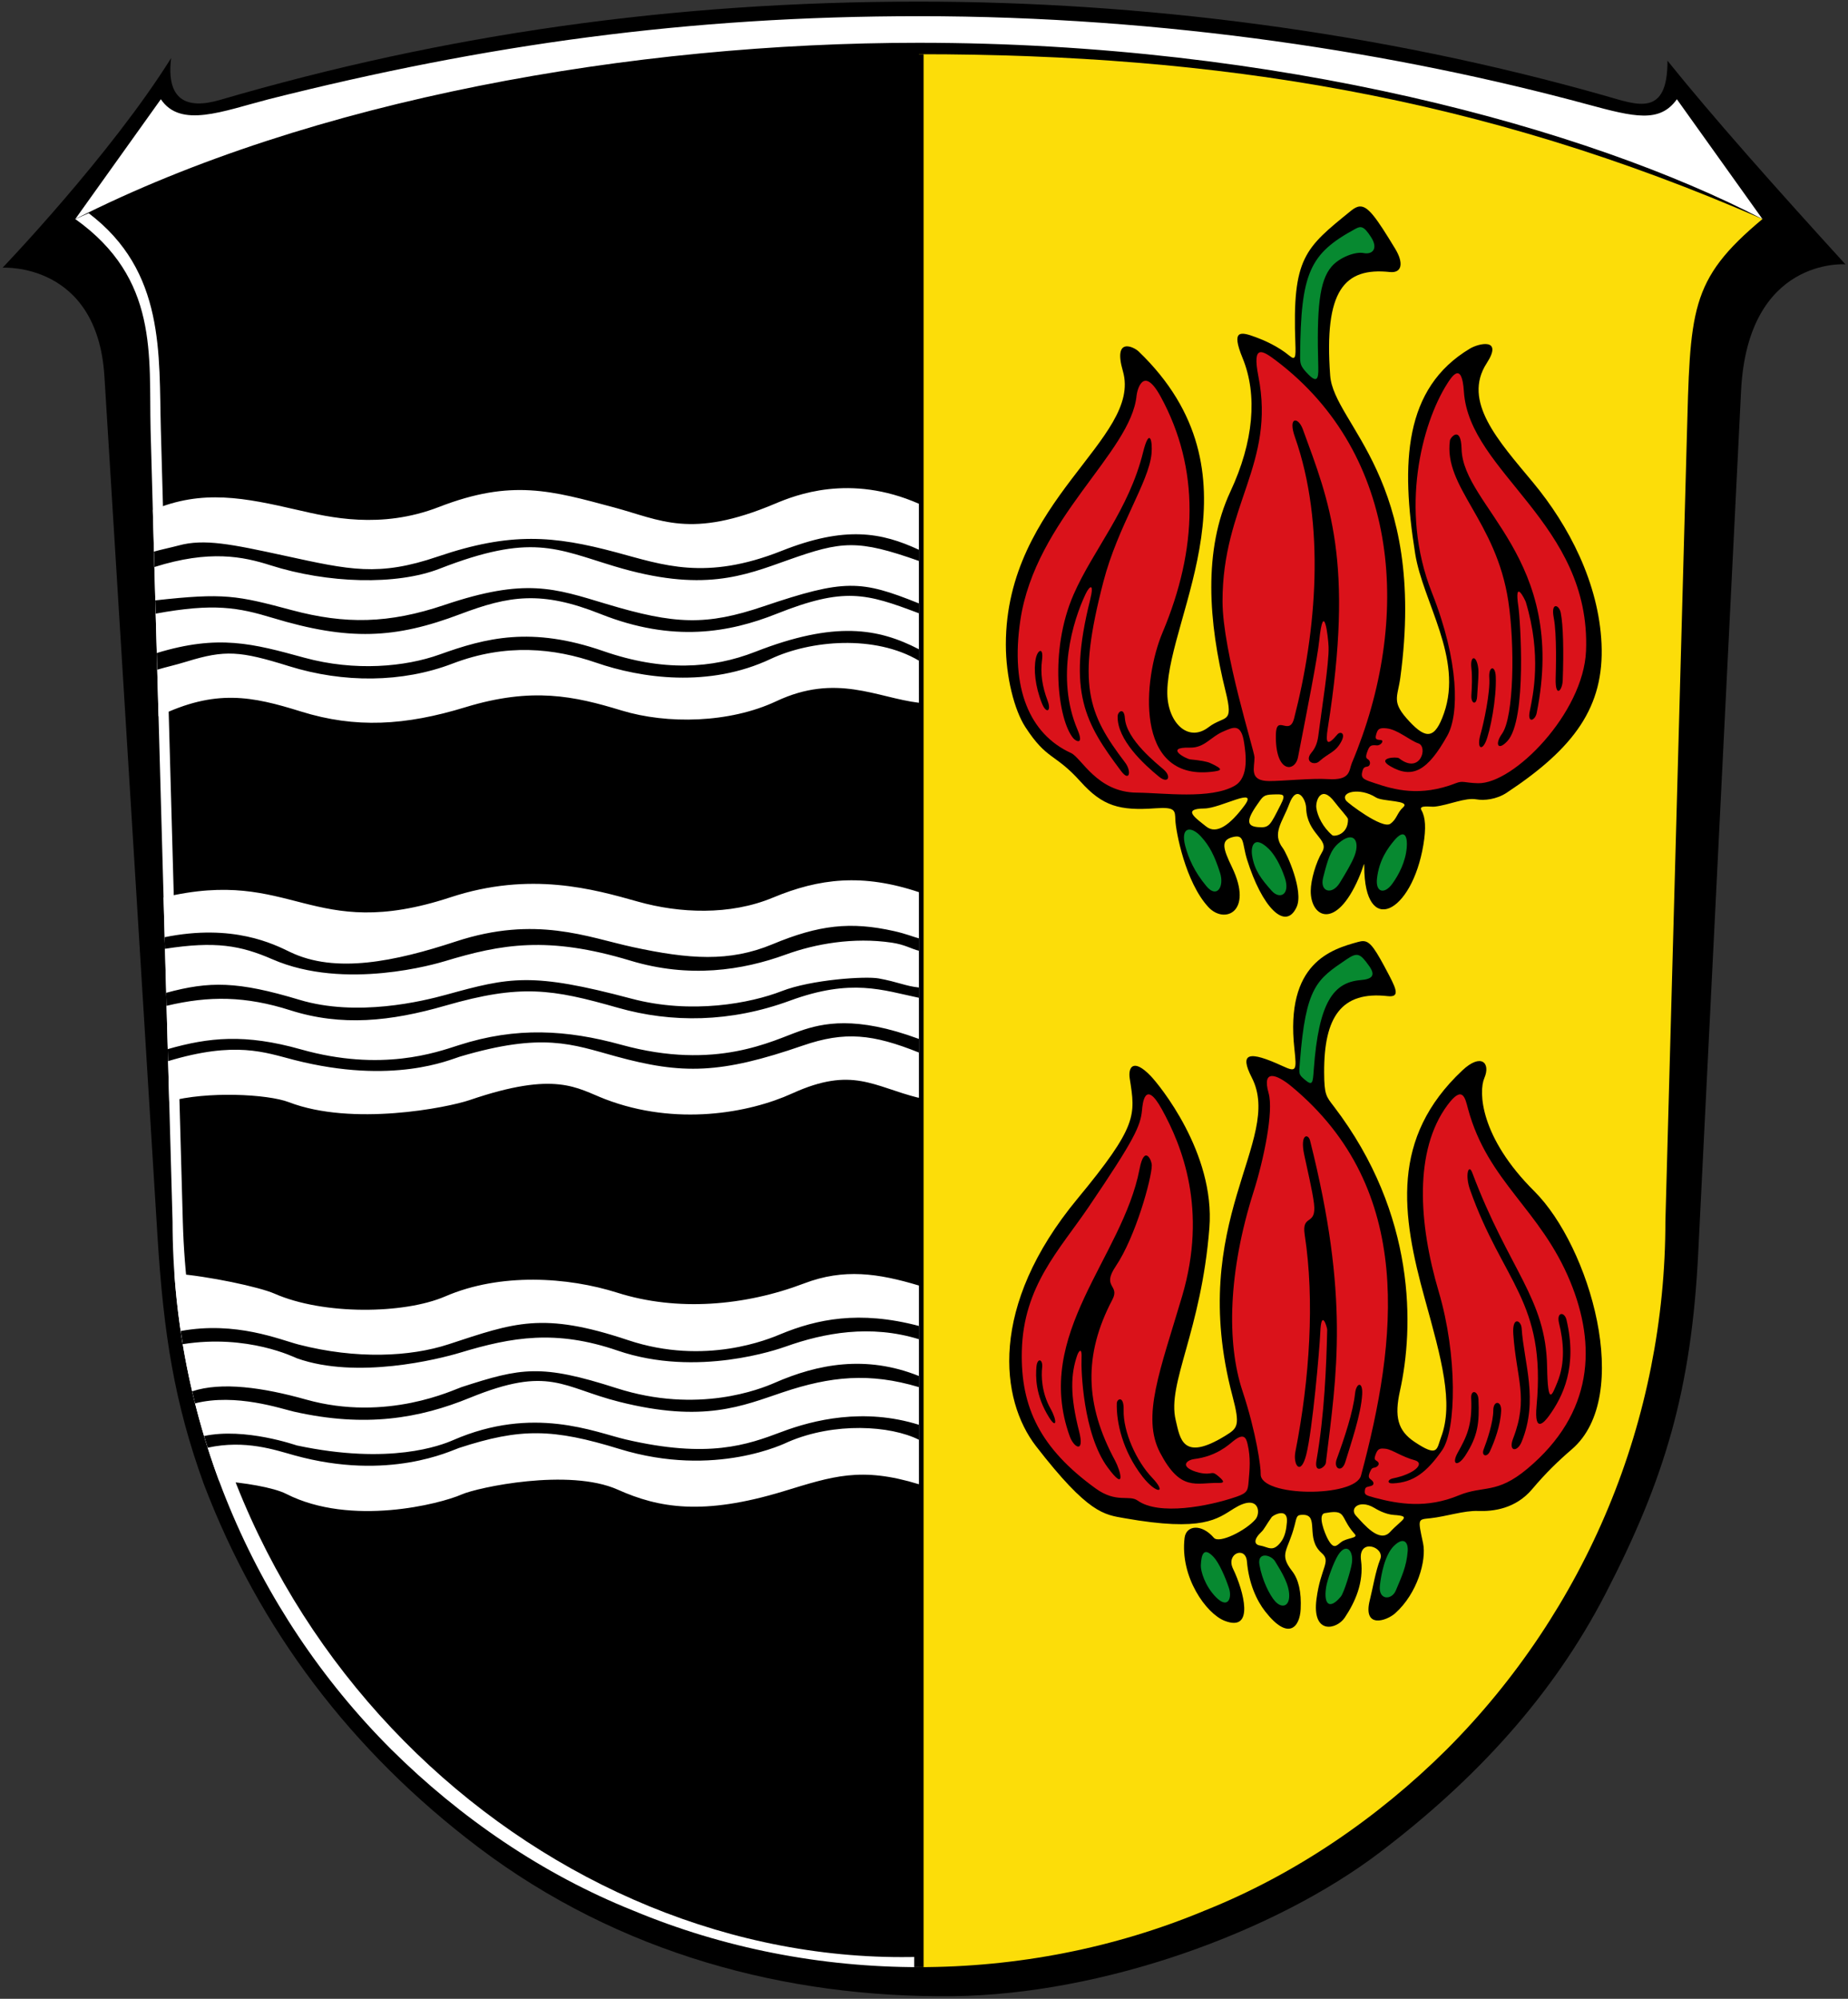 <?xml version="1.0" encoding="UTF-8" standalone="no"?>
<svg
   xmlns:dc="http://purl.org/dc/elements/1.1/"
   xmlns:cc="http://creativecommons.org/ns#"
   xmlns:rdf="http://www.w3.org/1999/02/22-rdf-syntax-ns#"
   xmlns:svg="http://www.w3.org/2000/svg"
   xmlns="http://www.w3.org/2000/svg"
   xmlns:sodipodi="http://sodipodi.sourceforge.net/DTD/sodipodi-0.dtd"
   xmlns:inkscape="http://www.inkscape.org/namespaces/inkscape"
   version="1.1"
   viewBox="0 0 1080 1168"
   id="svg30"
   sodipodi:docname="DEU Landkreis Lauterbach COA.svg"
   inkscape:export-filename="C:\Users\jandu\Pictures\Zu den Flaggen\Landkreise\Altkreise\.Zeit\20.11.08.png"
   inkscape:export-xdpi="96"
   inkscape:export-ydpi="96"
   inkscape:version="0.92.4 (5da689c313, 2019-01-14)">
  <rect x="0" y="0" width="1080" height="1168" fill="#333333" stroke="none"/>
  <defs
     id="defs34" />
  <sodipodi:namedview
     pagecolor="#ffffff"
     bordercolor="#666666"
     borderopacity="1"
     objecttolerance="10"
     gridtolerance="10"
     guidetolerance="10"
     inkscape:pageopacity="0"
     inkscape:pageshadow="2"
     inkscape:window-width="1920"
     inkscape:window-height="1001"
     id="namedview32"
     showgrid="false"
     inkscape:zoom="0.35355339"
     inkscape:cx="236.49835"
     inkscape:cy="346.69704"
     inkscape:window-x="-9"
     inkscape:window-y="-9"
     inkscape:window-maximized="1"
     inkscape:current-layer="svg30" />
  <g
     id="g3045">
    <g
       id="g2736">
      <path
         d="m974.5 35.47c26.21 32.62 62.79 73.78 104 119 0 0-57.1-4.47-61 74l-25 503c-3.97 81.4-19.86 133.3-54.19 199.8-30.81 59.7-76 108.7-131.8 151.1-61.52 46.8-162.4 83.23-250 84.11-96.99.97-194.6-24.74-277-87.03-74-56-128.1-127.2-160.5-212.5-17-47-23.42-87-27-145l-30.98-502c-4.13-66.98-59.52-63.51-59.52-63.51s62.99-65.68 98.5-122.5c-3 24.52 9 30.17 28.5 24.47 131.5-38.47 264.5-57.47 408.5-57.47 129 0 268 17.21 401 55 18.55 5.27 36.65 13 36.49-20.53z"
         id="path24" />
      <path
         d="m94 58c11.51 17.09 36 7 63 0 126.9-32 245-48.54 380-48.54 144 0 280 21.54 390.9 51.58 27.26 7.385 42.1 10.96 52.1-3.04l50 70c-102-53-283-103-493-103-167-.02-355 33-493 103z"
         id="path26"
         fill="#fff" />
      <g
         transform="translate(5752.801,-2750.369)"
         id="g1919">
        <path
           inkscape:connector-curvature="0"
           id="path1794-9"
           d="m -5215.801,2782.049 c -174.6,0 -332.8,25.37 -493,96.32 49,34.95 42.96,79.76 44,123 l 12.84,462.801 c 0,57.09 11.32,114.2 33.26,167 21.84,52.69 54.09,101.1 94.561,141.5 40.37,40.07 88.75,73.12 141.4,94.16 52.79,22.04 109.9,33.049 167,33.049 z"
           style="fill:#000000;fill-opacity:1" />
        <path
           inkscape:connector-curvature="0"
           id="path1833-7"
           d="m -5215.801,2782.049 0.061,1117.83 c 57.1,0 114.2,-11.019 167,-33.049 52.69,-21.03 101.1,-54.09 141.4,-94.16 40.47,-40.47 72.719,-88.85 94.559,-141.5 21.94,-52.79 33.262,-109.9 33.262,-167 l 12.469,-456 c 2.1,-76.85 1.25,-93.851 44.25,-129.801 -164.2,-71.71 -318.4,-96.32 -493,-96.32 z"
           style="fill:#fcdd09;fill-opacity:1" />
      </g>
      <path
         style="fill:#ffffff;fill-opacity:1"
         d="M 51.814,124.574 C 49.21,125.704 46.605,126.846 44,128 c 49,34.95 42.96,79.76 44,123 l 12.84,462.799 c 0,57.09 11.32,114.2 33.26,167 21.84,52.69 54.09,101.1 94.561,141.5 40.37,40.07 88.75,73.12 141.4,94.16 52.79,22.04 109.9,33.051 167,33.051 v -6 C 320.681,1149.358 113.774,963.721 106.84,713.799 L 94,251 C 92.781,207.051 96.768,158.606 51.814,124.574 Z"
         id="path1981-9"
         inkscape:connector-curvature="0"
         sodipodi:nodetypes="cccccccccscc" />
    </g>
    <path
       inkscape:connector-curvature="0"
       id="path1741-5-6"
       d="m 539.759,31.692 c -0.922,0 -1.835,-0.012 -2.758,-0.012 -0.915,0 -1.824,0.01 -2.738,0.012 V 1149.495 c 0.931,0.01 1.863,0.016 2.795,0.016 0.898,0 1.797,-0.01 2.695,-0.016 z"
       style="fill:#000000;fill-opacity:1" />
    <g
       transform="translate(1476.424,-5665.496)"
       id="g2719-1">
      <g
         id="g2488-5">
        <g
           id="g2450-9">
          <path
             style="fill:#ffffff;fill-opacity:1"
             d="m -939.409,5959.868 c -40.434,-17.751 -72.251,-5.015 -84.178,0.014 -49.198,20.742 -66.696,9.447 -94.043,2.117 -36.404,-9.757 -59.685,-16.733 -102.182,-0.275 -34.167,13.232 -64.123,6.052 -82.619,1.787 -31.192,-7.192 -55.581,-12.184 -84.688,0.014 l 3.344,120.549 c 33.406,-16.134 54.559,-11.738 83.248,-2.799 31.859,9.928 60.934,8.248 96.037,-2.49 39.079,-11.954 63.718,-6.531 91.307,1.887 26.617,8.122 63.064,7.462 90.469,-5.426 35.018,-16.467 58.681,-2.065 83.311,0.918 z"
             id="path1616-4-4"
             inkscape:connector-curvature="0" />
          <g
             id="g2137-6-9"
             transform="translate(-611.145,1346.332)"
             style="fill:#000000;fill-opacity:1">
            <path
               id="path2114-4-4"
               d="m -328.264,4640.426 c -21.84,-10.131 -42.982,-14.135 -80.18,0.625 -44.571,17.685 -69.446,8.197 -96.793,0.867 -36.404,-9.757 -61.685,-11.983 -104.182,2.475 -34.687,11.801 -51.373,7.802 -89.369,-0.463 -31.279,-6.803 -47.15,-10.098 -62.188,-5.986 -3.86,1.055 -10.716,2.494 -14.324,3.559 l 0.248,9 c 32.315,-10.173 51.833,-6.119 67.824,-1.02 33.378,10.645 73.646,11.828 98.857,2.008 53.485,-20.832 68.077,-11.727 102.016,-1.467 51.699,15.629 75.821,5.557 101.754,-3.65 31.275,-11.104 40.493,-12.087 76.336,0.58 z"
               style="fill:#000000;fill-opacity:1"
               inkscape:connector-curvature="0" />
            <path
               id="path2110-2-1"
               d="m -328.262,4671.764 c -33.956,-13.634 -43.362,-14.336 -90.793,1.725 -33.539,11.357 -51.779,10.65 -91.861,-1.4 -30.404,-9.141 -47.185,-15.421 -94.65,0.594 -32.616,11.005 -58.051,11.341 -89.111,3.035 -32.332,-8.645 -39.608,-10.172 -79.832,-5.723 l 0.215,7.75 c 34.12,-6.275 48.445,-3.544 68.207,2.445 44.801,13.578 71.742,12.226 109.693,-2.119 28.603,-10.811 47.413,-13.926 81.994,-0.148 42.534,16.946 75.575,10.826 102.93,-0.057 39.677,-15.785 52.355,-11.984 83.209,-0.324 z"
               style="fill:#000000;fill-opacity:1"
               inkscape:connector-curvature="0" />
            <path
               id="path2106-6-9"
               d="m -328.262,4698.555 c -23.624,-12.222 -48.959,-16.759 -95.68,1.518 -25.178,9.849 -53.971,11.637 -88.744,-0.438 -42.12,-14.626 -68.66,-7.705 -95.65,1.988 -20.11,7.222 -49.427,10 -79.197,1.85 -30.003,-8.214 -49.971,-13.71 -86.123,-2.711 l 0.271,9.742 c 5.988,-1.793 9.925,-2.51 17.254,-4.762 22.444,-6.894 31.059,-6.238 59.748,2.701 31.859,9.928 66.142,9.763 95.537,-1.49 31.423,-12.029 59.552,-8.961 83.959,-0.543 26.308,9.074 65.891,14.886 102.135,-2.244 23.196,-10.908 60.746,-14.185 86.49,1.055 z"
               style="fill:#000000;fill-opacity:1"
               inkscape:connector-curvature="0" />
          </g>
        </g>
        <g
           id="g2458-1">
          <path
             style="fill:#ffffff;fill-opacity:1"
             d="m -939.398,6186.843 c -32.992,-11.049 -58.236,-8.107 -85.359,3.199 -25.192,10.502 -54.669,9.123 -78.672,2.371 -26.059,-7.331 -62.982,-17.945 -109.76,-2.564 -81.916,26.934 -91.702,-18.027 -167.648,0.07 l 3.307,119.213 c 21.968,-6.048 57.426,-4.363 69.967,0.451 36.963,14.19 92.513,3.216 105.641,-1.264 50.615,-17.273 62.503,-6.919 79.168,-0.523 41.307,15.852 84.036,8.168 109.316,-3.35 35.29,-16.079 47.483,-3.95 74.047,2.613 z"
             id="path1612-0-9"
             inkscape:connector-curvature="0" />
          <g
             id="g2183-5-6"
             transform="translate(-611.145,1346.332)"
             style="fill:#000000;fill-opacity:1">
            <path
               id="path2152-9-5"
               d="m -769.049,4866.83 0.188,6.771 c 29.351,-4.582 44.164,-1.995 62.756,6.119 42.484,18.542 96.368,2.454 100.703,1.145 33.218,-10.038 60.244,-14.926 108.529,-0.344 34.347,10.373 65.225,5.784 90.904,-3.582 16.963,-6.187 39.356,-10.263 61.891,-6.922 7.686,1.14 11.359,3.64 15.826,4.732 v -7.25 c -3.493,-0.931 -7.483,-2.66 -14.502,-4.238 -25.46,-5.724 -43.986,-3.607 -71.109,7.699 -25.192,10.502 -48.762,8.742 -81.604,1.637 -26.459,-5.725 -56.617,-18.652 -103.395,-3.272 -35.498,11.672 -70.3,18.997 -96.889,6.156 -9.419,-4.549 -33.327,-16.761 -73.299,-8.652 z"
               style="fill:#000000;fill-opacity:1"
               inkscape:connector-curvature="0" />
            <path
               id="path2148-7-6"
               d="m -768.148,4899.32 0.211,7.594 c 24.856,-5.929 46.11,-5.726 72.311,2.609 29.976,9.537 58.534,6.55 90.664,-2.715 44.055,-12.703 62.26,-9.736 100.775,1.242 31.461,8.968 65.808,8.626 100.535,-4.131 36.086,-13.255 54.288,-6.08 75.402,-1.689 v -6.01 c -7.742,-0.789 -12.297,-3.277 -23.512,-5.303 -7.811,-1.411 -39.319,0.661 -56.67,7.416 -18.049,7.026 -52.587,13.778 -87.941,4.367 -58.237,-15.501 -70.904,-12.515 -108.117,-2.27 -13.871,3.819 -52.092,13.136 -85.803,2.977 -36.228,-10.918 -52.51,-10.953 -77.855,-4.088 z"
               style="fill:#000000;fill-opacity:1"
               inkscape:connector-curvature="0" />
            <path
               id="path2144-2-2"
               d="m -767.234,4932.229 0.193,7.014 c 39.471,-11.901 56.467,-5.099 73.627,-0.707 57.871,14.813 91.145,-0.207 96.865,-1.904 48.519,-14.399 65.577,-7.205 91.137,-0.184 39.016,10.717 61.3,10.277 109.281,-6.285 24.67,-8.516 40.993,-6.707 67.883,4.064 v -7.953 c -36.934,-13.658 -56.184,-9.276 -69.65,-4.598 -15.964,5.546 -48.725,23.318 -104.201,8.027 -31.852,-8.779 -61.407,-10.632 -95.078,0.229 -13.095,4.223 -45.151,15.754 -92.242,2.445 -32.742,-9.253 -53.864,-6.999 -77.814,-0.148 z"
               style="fill:#000000;fill-opacity:1"
               inkscape:connector-curvature="0" />
            <path
               id="path1612-1-2-4"
               d="m -328.961,4960.539 c 0.243,0.061 0.467,0.129 0.713,0.189 -0.015,-0.132 -0.259,-0.192 -0.713,-0.189 z"
               style="fill:#000000;fill-opacity:1"
               inkscape:connector-curvature="0" />
          </g>
        </g>
        <g
           id="g2466-1">
          <path
             style="fill:#ffffff;fill-opacity:1"
             d="m -939.386,6416.712 c -23.824,-7.174 -43.884,-10.09 -67.068,-1.256 -34.703,13.223 -74.326,16.498 -109.143,5.459 -29.044,-9.209 -68.315,-11.814 -100.637,2.144 -23.984,10.358 -71.022,10.994 -99.717,-1.594 -8.964,-3.932 -38.404,-10.233 -58.561,-11.793 2.901,41.353 11.7,82.31 26.135,121.217 14.174,0.875 31.725,3.755 39.27,7.59 37.818,19.225 90.048,5.828 102.481,0.314 9.23,-4.093 62.742,-15.566 91.279,-2.793 23.912,10.703 49.798,15.239 96.779,0.943 28.729,-8.742 45.112,-14.562 79.188,-4.117 z"
             id="path1608-86-2"
             inkscape:connector-curvature="0" />
          <g
             id="g2251-5-4"
             transform="translate(-611.145,1346.332)"
             style="fill:#000000;fill-opacity:1">
            <path
               id="path2198-9-8"
               d="m -759.678,5096.965 c 0.38,2.562 0.783,5.119 1.209,7.674 38.108,-6.033 65.468,7.811 66.834,8.295 34.933,12.365 82.492,0.541 95.328,-3.342 30.407,-9.198 55.999,-13.534 91.951,-1.207 46.433,15.921 94.059,-0.851 98.365,-2.385 22.195,-7.906 49.32,-13.033 77.75,-4.25 V 5094 c -34.901,-9.227 -59.754,-3.961 -80.961,4.832 -6.387,2.648 -43.754,18.602 -89.07,3.445 -50.084,-16.752 -66.383,-10.184 -104.896,2.439 -22.432,7.353 -53.916,8.804 -87.441,0.184 -11.037,-2.838 -36.74,-13.889 -69.068,-7.936 z"
               style="fill:#000000;fill-opacity:1"
               inkscape:connector-curvature="0" />
            <path
               id="path2194-8-4"
               d="m -752.977,5132.199 c 0.548,2.346 1.119,4.685 1.705,7.021 23.82,-6.038 50.323,3.157 57.779,4.844 41.964,9.491 73.535,3.868 102.709,-8.047 46.719,-19.081 53.983,-6.126 87.369,2.293 49.517,12.487 72.067,2.337 95.752,-5.592 27.711,-9.277 50.539,-11.637 79.424,-2.969 v -6.5 c -31.102,-12.477 -59.32,-6.955 -84.334,3.984 -8.057,3.523 -44.767,18.416 -92.436,3.09 -44.08,-14.172 -55.6,-11.935 -90.551,-0.588 -4.565,1.482 -43.572,20.557 -90.898,7.254 -25.175,-7.076 -49.403,-10.489 -66.52,-4.791 z"
               style="fill:#000000;fill-opacity:1"
               inkscape:connector-curvature="0" />
            <path
               id="path2190-3-8"
               d="m -746.008,5158.303 c 0.684,2.281 1.384,4.557 2.105,6.826 22.04,-4.784 39.403,1.351 50.691,4.475 55.228,15.279 91.544,-2.797 96.186,-4.314 36.175,-11.823 55.013,-11.323 93.77,0.586 56.174,17.261 97.401,-3.598 98.652,-4.137 26.982,-11.612 59.68,-9.62 76.367,-1.236 l -0.002,-8.752 c -32.329,-10.116 -61.79,-2.804 -80.188,4.125 -20.283,7.639 -42.754,15.73 -91.273,4.418 -17.981,-4.192 -53.869,-20.014 -100.795,0.435 -6.972,3.038 -36.801,14.687 -91.275,3.096 -0.654,-0.139 -30.208,-10.602 -54.238,-5.521 z"
               style="fill:#000000;fill-opacity:1"
               inkscape:connector-curvature="0" />
            <path
               id="path1608-8-7-1"
               d="m -328.635,5186.377 c 0.135,0.041 0.263,0.078 0.398,0.119 -0.037,-0.087 -0.191,-0.117 -0.398,-0.119 z"
               style="fill:#000000;fill-opacity:1"
               inkscape:connector-curvature="0" />
          </g>
        </g>
      </g>
      <g
         id="g1571-2"
         transform="translate(-2358,3076.498)">
        <g
           id="g1500-7">
          <path
             style="fill:#000000;fill-opacity:1;stroke:none;stroke-width:1px;stroke-linecap:butt;stroke-linejoin:miter;stroke-opacity:1"
             d="m 1676.299,2709.65 c -1.62,0.073 -3.243,0.937 -5.098,2.441 -27.097,21.982 -34.472,27.47 -32.59,77.633 0.298,7.945 0.07,10.084 -3.471,7.152 -6.764,-5.599 -14.812,-9.033 -19.545,-10.791 -9.009,-3.346 -14.725,-4.666 -7.824,12.162 8.864,21.616 6.441,48.92 -7.121,77.982 -15.961,34.201 -12.886,76.24 -2.812,116.803 4.886,19.675 -0.368,13.584 -10.029,20.959 -12.214,9.324 -24.427,-3.346 -24.049,-21.16 0.968,-45.54 57.418,-127.29 -16.797,-198.504 -2.631,-2.525 -15.051,-8.88 -9.15,11.56 11.398,39.483 -68.404,75.3 -68.404,159.793 0,18.675 4.908,38.174 11.373,48.137 12.748,19.646 17.153,15.084 32.214,31.852 13.005,14.478 22.939,17.166 43.823,15.659 11.762,-0.849 11.441,1.285 11.65,6.787 0.255,6.695 5.844,36.486 19.355,51.002 9.367,10.064 26.396,2.851 13.732,-23.385 -5.383,-11.153 -6.458,-15.613 0.025,-17.461 7.612,-2.17 5.762,3.316 8.787,13.01 8.588,27.519 22.388,42.185 28.98,27.721 4.218,-9.255 -5.663,-31.217 -8.102,-34.437 -6.537,-8.631 -0.146,-15.181 3.762,-25.705 4.401,-11.852 9.731,-3.018 9.895,2.248 0.48,15.479 13.92,18.2 9.309,25.855 -3.53,5.86 -6.567,16.095 -6.621,22.611 -0.127,15.431 14.559,23.368 27.938,-7.225 3.09,-7.066 3.328,-10.529 3.336,-6.953 0.09,41.263 27.86,27.574 34.568,-12.82 1.6,-9.635 1.227,-15.987 -1.132,-20.094 -1.909,-3.323 5.361,-1.838 7.736,-2.115 8.601,-1.002 17.788,-5.439 24.378,-4.261 4.457,0.797 11.695,0.103 17.737,-3.895 39.47,-26.113 57.068,-50.177 55.375,-87.121 -1.619,-35.326 -19.026,-68.882 -40.063,-94.202 -20.29,-24.422 -41.468,-47.395 -27.021,-69.666 9.739,-15.014 -4.695,-11.57 -9.734,-8.566 -38.799,23.125 -40.513,66.874 -32.096,119.799 4.526,28.457 28.103,61.168 16.842,93.35 -5.271,15.064 -10.382,15.242 -20.064,4.93 -10.953,-11.664 -7.056,-13.825 -5.447,-25.74 15.733,-116.526 -38.877,-148.046 -40.986,-176.514 -3.691,-49.818 8.213,-63.34 34.84,-60.531 7.228,0.762 8.173,-5.324 3.139,-13.611 -10.945,-18.02 -15.776,-24.91 -20.637,-24.689 z m 9.379,345.332 c 3.996,2.558 20.509,1.589 15.914,5.763 -3.642,3.309 -3.664,7.07 -7.558,9.678 -4.724,3.164 -24.796,-12.2 -25.727,-13.501 -3.774,-5.268 8.045,-7.911 17.371,-1.94 z m -99.177,17.009 c -6.214,-4.983 -14.414,-10.428 -1.06,-10.551 9.505,-0.087 32.057,-13.322 23.307,-1.572 -8.077,10.846 -16.093,17.057 -22.247,12.122 z m 82.864,-4.355 c 0.207,9.179 -8.077,10.366 -9.17,9.447 -5.412,-4.547 -8.721,-11.211 -9.34,-16.048 -0.522,-4.083 2.816,-13.835 10.691,-3.393 2.894,3.838 7.798,9.033 7.819,9.993 z m -43.968,-14.387 c 6.264,-0.178 7.924,-0.467 4.598,6.04 -6.195,12.118 -6.535,13.597 -13.191,13.059 -6.383,-0.516 -7.223,-3.614 -0.524,-13.156 3.302,-4.703 3.64,-5.787 9.117,-5.943 z"
             id="path910-35-8"
             inkscape:connector-curvature="0"
             sodipodi:nodetypes="ssssssssssssssssssssssssssssssssssssssssssssssssssssssssssssscsssc" />
          <g
             id="g1001-5-2"
             transform="translate(611.94,-480.271)"
             style="fill:#da121a;fill-opacity:1">
            <path
               sodipodi:nodetypes="ssssssss"
               inkscape:connector-curvature="0"
               id="path963-8-9-8"
               d="m 1015.649,3280.189 c -8.042,-6.1 -14.405,-10.345 -10.603,8.952 10.098,51.254 -21.081,75.342 -20.946,131.658 0.071,29.574 18.659,87.306 18.687,90.996 0.047,6.205 -3.477,13.848 8.638,13.887 7.854,0.025 24.762,-1.75 34.259,-1.135 13.5,0.875 12.173,-5.054 13.994,-9.379 35.342,-83.948 28.186,-180.204 -44.029,-234.978 z"
               style="fill:#da121a;fill-opacity:1;stroke:none;stroke-width:1px;stroke-linecap:butt;stroke-linejoin:miter;stroke-opacity:1" />
            <path
               sodipodi:nodetypes="ssssssssssssss"
               inkscape:connector-curvature="0"
               id="path963-5-0-1"
               d="m 933.867,3300.386 c -3.208,33.399 -59.138,72.117 -67.938,131.427 -5.902,39.774 5.409,66.417 29.632,77.492 6.174,2.823 15.108,22.97 38.427,23.151 15.665,0.121 43.075,4.043 57.184,-4.006 8.679,-4.952 6.438,-19.062 5.527,-25.217 -1.738,-11.733 -6.677,-8.776 -11.618,-6.759 -8.103,3.308 -11.281,9.884 -20.102,9.676 -15.251,-0.36 -2.188,6.633 0.297,6.874 5.462,0.53 9.642,1.22 11.638,2.145 7.816,3.623 7.223,4.403 0.583,5.129 -45.134,4.93 -39.854,-54.336 -28.499,-81.306 20.694,-49.153 21.855,-95.922 -1.003,-137.866 -10.585,-19.423 -13.92,-2.9 -14.128,-0.738 z"
               style="fill:#da121a;fill-opacity:1;stroke:none;stroke-width:1px;stroke-linecap:butt;stroke-linejoin:miter;stroke-opacity:1" />
            <path
               sodipodi:nodetypes="ssssssssssssssssssss"
               inkscape:connector-curvature="0"
               id="path963-86-1-5"
               d="m 1098.554,3503.667 c -5.086,-1.728 -12.034,-8.067 -18.564,-8.785 -4.505,-0.495 -5.261,0.572 -6.117,3.697 -0.706,2.578 0.044,2.95 2.626,3.114 2.36,0.15 0.166,3.33 -2.23,3.14 -3.498,-0.277 -4.246,-0.055 -5.696,4.063 -1.143,3.246 -0.237,3.583 0.644,4.168 1.559,1.033 1.343,3.8 -0.344,4.122 -1.628,0.311 -2.606,0.285 -3.254,3.706 -0.657,3.465 1.734,4.123 7.696,6.113 10.921,3.646 26.201,8.134 47.212,-0.098 4.111,-1.611 4.804,-0.182 12.801,0.04 20.838,0.579 61.753,-40.999 63.205,-77.348 2.982,-74.673 -68.326,-104.015 -71.38,-151.535 -1.163,-18.096 -7.193,-8.62 -9.868,-4.391 -14.48,22.897 -28.092,73.245 -8.852,121.831 16.06,40.557 15.96,71.286 9.055,83.625 -11.442,20.445 -20.257,25.533 -33.356,17.883 -8.455,-4.939 3.756,-5.713 5.106,-4.651 12.45,9.803 17.125,-6.72 11.315,-8.695 z"
               style="fill:#da121a;fill-opacity:1;stroke:none;stroke-width:1px;stroke-linecap:butt;stroke-linejoin:miter;stroke-opacity:1" />
          </g>
          <g
             id="g1122-8-5"
             transform="translate(1378.676,-925.673)"
             style="fill:#078930;fill-opacity:1">
            <path
               sodipodi:nodetypes="ssssssss"
               inkscape:connector-curvature="0"
               id="path963-23-6"
               d="m 294.868,3648.477 c -26.688,14.479 -31.773,25.699 -32.165,74.211 -0.036,4.52 0.298,5.913 3.705,9.631 6.031,6.582 7.133,4.198 6.922,-3.055 -1.009,-34.667 0.62,-50.556 7.797,-58.854 4.656,-5.383 13.848,-8.829 18.697,-7.863 5.086,1.013 8.684,-2.521 4.39,-9.224 -4.394,-6.86 -6.08,-6.619 -9.346,-4.847 z"
               style="fill:#078930;fill-opacity:1;stroke:none;stroke-width:1px;stroke-linecap:butt;stroke-linejoin:miter;stroke-opacity:1" />
            <g
               id="g1114-4-8"
               style="fill:#078930;fill-opacity:1">
              <path
                 style="fill:#078930;fill-opacity:1;stroke:none;stroke-width:1px;stroke-linecap:butt;stroke-linejoin:miter;stroke-opacity:1"
                 d="m 204.794,4003.531 c 4.88,5.323 7.867,10.99 11.126,21.167 2.581,8.06 -1.806,15.202 -7.953,7.852 -7.115,-8.507 -10.544,-16.506 -12.4,-23.591 -2.887,-11.024 3.211,-11.989 9.227,-5.428 z"
                 id="path963-2-6-2"
                 inkscape:connector-curvature="0"
                 sodipodi:nodetypes="sssss" />
              <path
                 style="fill:#078930;fill-opacity:1;stroke:none;stroke-width:1px;stroke-linecap:butt;stroke-linejoin:miter;stroke-opacity:1"
                 d="m 234.63,4014.531 c -0.819,-5.261 1.066,-12.272 9.77,-3.799 3.263,3.176 6.859,9.403 9.331,16.706 3.425,10.116 -2.947,13.102 -7.703,7.718 -5.894,-6.671 -10.029,-11.829 -11.398,-20.625 z"
                 id="path963-7-6-8"
                 inkscape:connector-curvature="0"
                 sodipodi:nodetypes="sssss" />
              <path
                 style="fill:#078930;fill-opacity:1;stroke:none;stroke-width:1px;stroke-linecap:butt;stroke-linejoin:miter;stroke-opacity:1"
                 d="m 285.106,4007.475 c -4.629,4.016 -6.261,9.438 -8.955,20.082 -2.105,8.315 5.264,10.316 9.718,3.033 3.135,-5.126 7.024,-11.461 8.735,-16.059 3.104,-8.343 -0.496,-14.864 -9.498,-7.056 z"
                 id="path963-6-9-5"
                 inkscape:connector-curvature="0"
                 sodipodi:nodetypes="sssss" />
              <path
                 style="fill:#078930;fill-opacity:1;stroke:none;stroke-width:1px;stroke-linecap:butt;stroke-linejoin:miter;stroke-opacity:1"
                 d="m 317.671,4005.847 c -3.533,4.237 -8.799,11.144 -10.041,22.253 -0.897,8.03 4.306,9.392 8.935,3.028 3.861,-5.309 7.723,-12.865 8.433,-20.939 0.662,-7.529 -1.627,-11.179 -7.327,-4.342 z"
                 id="path963-26-3-8"
                 inkscape:connector-curvature="0"
                 sodipodi:nodetypes="sssss" />
            </g>
          </g>
          <g
             id="g1331-6-4"
             transform="translate(394.839,-1973.921)"
             style="fill:#000000;fill-opacity:1">
            <path
               sodipodi:nodetypes="cssssssssssc"
               inkscape:connector-curvature="0"
               id="path1264-588-3"
               d="m 1159.695,4828.155 c 0.744,-7.7 -1.222,-15.872 -4.916,-0.981 -8.418,33.932 -29.174,57.005 -40.584,83.073 -14.499,33.127 -9.116,73.405 -0.233,84.052 1.49,1.786 6.444,4.327 2.474,-5.022 -12.871,-30.307 -2.738,-63.67 4.848,-79.459 2.074,-4.316 5.178,-6.927 2.515,3.745 -13.435,53.86 -2.87,72.042 18.17,99.988 4.947,6.571 6.133,0.013 2.296,-5.034 -21.777,-28.648 -28.382,-45.382 -12.661,-105.769 8.427,-32.367 26.489,-58.017 28.091,-74.593 z"
               style="fill:#000000;fill-opacity:1;stroke:none;stroke-width:1px;stroke-linecap:butt;stroke-linejoin:miter;stroke-opacity:1" />
            <path
               sodipodi:nodetypes="sssss"
               inkscape:connector-curvature="0"
               id="path1264-5-5-0"
               d="m 1095.706,4948.701 c 1.028,-7.869 -2.502,-6.239 -3.614,-1.039 -1.362,6.365 -0.407,16.386 3.588,26.32 2.514,6.252 5.649,4.639 3.321,-1.502 -3.236,-8.54 -4.285,-16.203 -3.295,-23.779 z"
               style="fill:#000000;fill-opacity:1;stroke:none;stroke-width:1px;stroke-linecap:butt;stroke-linejoin:miter;stroke-opacity:1" />
            <path
               sodipodi:nodetypes="sssss"
               inkscape:connector-curvature="0"
               id="path1264-7-6-1"
               d="m 1139.905,4981.482 c 0.066,-2.807 3.788,-5.41 4.231,1.064 0.864,12.648 18.775,26.645 22.634,30.022 4.744,4.151 2.664,8.581 -2.687,4.222 -8.742,-7.123 -24.502,-21.546 -24.178,-35.308 z"
               style="fill:#000000;fill-opacity:1;stroke:none;stroke-width:1px;stroke-linecap:butt;stroke-linejoin:miter;stroke-opacity:1" />
            <path
               sodipodi:nodetypes="ssssssssss"
               inkscape:connector-curvature="0"
               id="path1264-8-1-3"
               d="m 1334.102,4820.298 c 0.239,-1.732 6.462,-9.107 6.802,4.947 0.825,34.057 62.225,63.462 43.885,154.369 -0.866,4.295 -5.577,6.443 -4.021,-1.182 1.935,-9.478 7.067,-32.491 -2.313,-63.682 -0.371,-1.234 -6.985,-14.751 -4.327,2.837 0.981,6.494 5.194,65.91 -6.483,78.422 -5.616,6.018 -7.378,1.636 -3.111,-4.304 7.042,-9.804 7.525,-52.059 3.687,-77.466 -7.124,-47.158 -37.897,-66.616 -34.119,-93.941 z"
               style="fill:#000000;fill-opacity:1;stroke:none;stroke-width:1px;stroke-linecap:butt;stroke-linejoin:miter;stroke-opacity:1" />
            <path
               sodipodi:nodetypes="sssss"
               inkscape:connector-curvature="0"
               id="path1264-0-0-3"
               d="m 1398.861,4920.991 c -0.965,-4.826 -5.896,-6.413 -4.096,2.875 1.935,9.98 1.228,31.139 1.125,35.694 -0.257,11.387 3.899,6.979 4.123,0.96 0.64,-17.256 0.288,-32.333 -1.151,-39.53 z"
               style="fill:#000000;fill-opacity:1;stroke:none;stroke-width:1px;stroke-linecap:butt;stroke-linejoin:miter;stroke-opacity:1" />
            <path
               sodipodi:nodetypes="sssss"
               inkscape:connector-curvature="0"
               id="path1264-07-5-6"
               d="m 1354.998,4996.421 c 2.591,-5.851 6.454,-25.506 5.884,-38.217 -0.306,-6.829 -4.293,-6.023 -3.78,0.844 0.629,8.414 -3.3,26.667 -5.051,32.657 -2.422,8.286 0.503,10.235 2.946,4.716 z"
               style="fill:#000000;fill-opacity:1;stroke:none;stroke-width:1px;stroke-linecap:butt;stroke-linejoin:miter;stroke-opacity:1" />
            <path
               sodipodi:nodetypes="cssssc"
               inkscape:connector-curvature="0"
               id="path1264-6-6-1"
               d="m 1350.664,4953.466 c -1.036,-8.097 -4.871,-7.579 -4.03,-0.192 0.613,5.38 0.275,11.13 10e-5,15.927 -0.287,5.004 2.999,6.145 3.366,0.749 0.611,-8.964 0.979,-14.014 0.664,-16.484 z"
               style="fill:#000000;fill-opacity:1;stroke:none;stroke-width:1px;stroke-linecap:butt;stroke-linejoin:miter;stroke-opacity:1" />
            <path
               sodipodi:nodetypes="ssssssssssssss"
               inkscape:connector-curvature="0"
               id="path1264-4-6-8"
               d="m 1243.527,4818.374 c -4.274,-12.127 1.879,-12.058 4.605,-4.605 15.49,42.338 30.062,77.167 14.584,174.621 -1.467,9.239 -0.302,10.711 5.654,3.662 1.555,-1.841 5.016,-0.964 2.202,4.266 -3.394,6.306 -6.856,6.188 -12.977,11.589 -2.798,2.469 -8.883,0.091 -4.345,-5.286 1.5,-1.776 3.268,-4.624 3.899,-9.556 2.149,-16.803 6.36,-42.776 6.032,-52.094 -0.219,-6.238 -2.918,-28.218 -5.463,-3.733 -1.072,10.321 -6.795,39.236 -12.411,68.163 -1.729,8.906 -13.355,9.488 -12.934,-13.105 0.234,-12.521 7.879,1.185 10.644,-9.53 13.13,-50.889 18.468,-113.436 0.509,-164.391 z"
               style="fill:#000000;fill-opacity:1;stroke:none;stroke-width:1px;stroke-linecap:butt;stroke-linejoin:miter;stroke-opacity:1" />
          </g>
        </g>
        <g
           id="g1524-2">
          <path
             style="fill:#000000;fill-opacity:1;stroke:none;stroke-width:1px;stroke-linecap:butt;stroke-linejoin:miter;stroke-opacity:1"
             d="m 1678.394,3138.969 c -0.933,-0.042 -1.927,0.136 -3.064,0.447 -15.636,4.281 -42.828,12.208 -37.273,62.602 1.409,12.785 1.066,13.614 -6.93,9.936 -19.788,-9.104 -25.451,-7.842 -17.975,6.75 18.792,36.677 -38.389,83.784 -11.295,186.08 4.593,17.34 3.06,18.741 -4.113,23.158 -25.216,15.528 -26.506,1.626 -29.084,-9.141 -5.154,-21.523 14.944,-51.772 19.691,-112.26 3.446,-43.912 -29.479,-83.801 -34.311,-88.814 -10.233,-10.618 -13.262,-5.047 -12.225,1.568 3.357,21.403 4.753,27.516 -30.605,70.258 -52.038,62.905 -45.054,117.558 -24.148,144.562 30.703,39.661 39.901,39.963 51.725,42.057 45.916,8.13 54.18,0.367 63.963,-5.691 14.599,-9.04 15.846,2.506 12.529,6.369 -5.598,6.522 -21.201,14.359 -24.305,10.768 -7.284,-8.428 -16.224,-7.319 -17.115,0.086 -2.754,22.875 12.679,44.249 23.396,48.416 17.794,6.919 11.131,-17.538 4.91,-30.424 -4.301,-8.908 7.349,-13.464 8.125,-4.287 1.09,12.895 5.689,22.849 10.639,29.193 13.792,17.677 20.279,8.969 20.771,-1.303 0.477,-9.966 -1.166,-17.326 -5.025,-22.277 -7.938,-10.186 -2.355,-11.694 1.476,-26.643 1.335,-5.21 1.06,-6.241 5.039,-6.197 4.791,0.053 5.048,3.54 5.309,7.754 0.315,5.089 0.554,10.259 5.5,14.609 5.716,5.028 -0.616,8.224 -3.053,26.867 -2.758,21.102 11.822,17.894 16.516,10.859 5.947,-8.913 11.261,-20.408 9.512,-33.529 -1.764,-13.234 14.075,-7.82 11.242,-0.646 -2.818,7.138 -4.37,17.129 -6.066,23.758 -4.361,17.043 9.636,12.468 14.822,7.842 12.871,-11.481 18.388,-30.922 16.256,-40.91 -3.143,-14.721 -3.141,-13.79 4.432,-14.619 8.981,-0.983 19.647,-4.551 27.705,-4.229 8.979,0.36 21.998,-1.331 31.615,-12.729 8.073,-9.568 15.263,-16.487 23.195,-23.309 36.09,-31.039 10.525,-118.526 -21.973,-150.844 -31.727,-31.55 -32.586,-58.12 -29.164,-66.076 3.81,-8.858 -1.85,-14.817 -12.83,-4.506 -42.03,39.468 -35.657,84.097 -21.918,133.611 9.696,34.944 16.949,60.952 9.457,80.775 -2.607,6.899 -1.531,12.065 -15.523,2.693 -9.803,-6.565 -11.841,-14.679 -8.482,-29.85 8.081,-36.502 9.788,-102.771 -38.617,-166.115 -4.499,-5.887 -5.645,-6.709 -5.703,-19.932 -0.144,-32.521 10.189,-47.578 37.023,-44.582 6.794,0.758 5.674,-3.112 1.045,-11.959 -8.185,-15.644 -11.054,-19.967 -15.096,-20.148 z m -0.023,329.078 c 1.807,0.057 3.946,0.656 6.256,2.029 1.37,0.815 6.271,3.836 11.582,4.188 10.715,0.709 4.652,2.491 -2.242,9.955 -6.218,6.732 -15.193,-4.407 -19.891,-9.459 -2.799,-3.011 -0.755,-6.47 3.541,-6.705 0.244,-0.013 0.496,-0.016 0.754,-0.01 z m -16.754,4.535 c 6.176,0.134 4.355,4.703 11.684,12.857 2.273,2.529 -4.541,2.051 -7.988,4.742 -2.742,2.141 -4.411,4.634 -7.986,-2.318 -1.408,-2.739 -6.023,-13.83 -1.473,-14.656 2.487,-0.452 4.338,-0.656 5.764,-0.625 z m -30.996,0.641 c 1.858,0.101 3.357,1.364 3.049,5.219 -0.341,4.266 -1.105,8.541 -3.609,11.754 -4.757,6.103 -7.277,2.722 -12.156,1.93 -3.591,-0.584 -3.701,-3.687 0.93,-8.025 1.537,-1.44 3.12,-4.686 5.914,-8.524 0.501,-0.688 3.484,-2.483 5.873,-2.353 z"
             id="path910-3-9-2"
             inkscape:connector-curvature="0"
             sodipodi:nodetypes="sssssssssssssssssssssssssssssssssssssssssssssssssssssssssssssssssssssss" />
          <g
             id="g1024-0-0"
             transform="translate(611.94,-480.271)"
             style="fill:#da121a;fill-opacity:1">
            <path
               sodipodi:nodetypes="ssssssssssssssssssss"
               inkscape:connector-curvature="0"
               id="path963-9-8-3"
               d="m 1127.551,3717.155 c -1.686,-6.238 -3.054,-14.209 -12.067,-2.006 -19.44,26.319 -16.937,68.712 -5.025,108.952 10.993,37.136 10.351,80.657 1.94,92.685 -8.851,12.657 -16.698,18.865 -28.813,19.302 -3.653,0.132 -2.845,-2.319 6e-4,-2.893 13.134,-2.65 19.024,-8.965 12.781,-10.641 -7.478,-2.007 -13.14,-6.201 -16.799,-6.665 -3.722,-0.472 -4.886,-0.059 -6.2,3.905 -0.75,2.262 -0.167,2.507 0.892,3.207 2.484,1.642 0.25,3.553 -1.079,3.808 -1.47,0.281 -1.959,0.372 -2.97,2.725 -1.292,3.009 -0.381,3.6 0.834,4.524 1.634,1.243 1.688,2.839 0.198,3.401 -2.14,0.806 -3.65,0.33 -3.93,2.447 -0.365,2.759 -0.021,3.052 5.866,4.612 14.242,3.774 30.406,6.27 48.858,-1.371 14.728,-6.1 22.087,-0.452 40.217,-15.617 38.944,-32.577 40.274,-72.358 25.104,-109.254 -17.505,-42.576 -48.201,-58.173 -59.808,-101.118 z"
               style="fill:#da121a;fill-opacity:1;stroke:none;stroke-width:1px;stroke-linecap:butt;stroke-linejoin:miter;stroke-opacity:1" />
            <path
               sodipodi:nodetypes="ssssssssssssssssss"
               inkscape:connector-curvature="0"
               id="path963-87-7-7"
               d="m 937.051,3717.881 c -0.854,9.414 -4.425,17.201 -31.13,56.593 -17.102,25.227 -38.224,46.256 -39.117,84.329 -0.779,33.173 11.036,56.95 43.031,80.177 12.306,8.934 19.624,3.573 24.672,7.164 12.406,8.825 41.165,3.473 57.848,-2.28 6.463,-2.229 6.562,-3.81 7.011,-9.117 0.59,-6.971 1.253,-13.457 -0.592,-21.472 -0.837,-3.638 -2.053,-6.925 -8.216,-2.037 -2.697,2.14 -9.821,9.057 -23.254,10.678 -3.212,0.388 -8.282,3.578 -0.35,6.821 0.883,0.361 5.445,2.098 9.513,1.544 2.241,-0.305 2.506,-0.666 5.454,1.841 3.436,2.923 3.139,3.765 0.002,3.704 -13.385,-0.264 -22.229,5.382 -34.324,-17.663 -11.01,-20.977 0.127,-48.315 12.869,-91.392 15.012,-50.748 -0.066,-88.027 -11.849,-109.336 -9.945,-17.984 -11.261,-2.94 -11.568,0.445 z"
               style="fill:#da121a;fill-opacity:1;stroke:none;stroke-width:1px;stroke-linecap:butt;stroke-linejoin:miter;stroke-opacity:1" />
            <path
               sodipodi:nodetypes="sssssss"
               inkscape:connector-curvature="0"
               id="path963-0-3-9"
               d="m 1024.332,3704.077 c -8.361,-6.918 -17.414,-10.463 -13.308,3.958 3.054,10.726 -2.912,39.174 -8.767,57.591 -14.812,46.589 -15.894,88.119 -6.502,116.479 8.157,24.631 10.795,44.734 10.643,48.48 -0.547,13.472 55.147,13.928 58.64,0.905 21.015,-78.358 32.076,-167.192 -40.706,-227.413 z"
               style="fill:#da121a;fill-opacity:1;stroke:none;stroke-width:1px;stroke-linecap:butt;stroke-linejoin:miter;stroke-opacity:1" />
          </g>
          <g
             id="g1136-9-7"
             transform="translate(1378.676,-925.673)"
             style="fill:#078930;fill-opacity:1">
            <g
               id="g1108-7-7"
               style="fill:#078930;fill-opacity:1">
              <path
                 style="fill:#078930;fill-opacity:1;stroke:none;stroke-width:1px;stroke-linecap:butt;stroke-linejoin:miter;stroke-opacity:1"
                 d="m 204.679,4429.475 c -0.115,3.18 2.309,11.799 8.708,18.371 7.312,7.51 9.589,0.466 7.767,-5.071 -2.128,-6.466 -5.789,-14.763 -8.885,-18.127 -5.499,-5.974 -7.326,-2.432 -7.589,4.827 z"
                 id="path963-63-4-0"
                 inkscape:connector-curvature="0"
                 sodipodi:nodetypes="sssss" />
              <path
                 style="fill:#078930;fill-opacity:1;stroke:none;stroke-width:1px;stroke-linecap:butt;stroke-linejoin:miter;stroke-opacity:1"
                 d="m 248.063,4427.022 c -2.404,-3.877 -10.473,-5.756 -9.123,2.061 1.552,8.993 6.031,17.845 9.123,21.278 3.824,4.245 8.229,3.203 8.277,-3.121 0.05,-6.504 -4.082,-13.452 -8.277,-20.218 z"
                 id="path963-90-1-0"
                 inkscape:connector-curvature="0"
                 sodipodi:nodetypes="sssss" />
              <path
                 style="fill:#078930;fill-opacity:1;stroke:none;stroke-width:1px;stroke-linecap:butt;stroke-linejoin:miter;stroke-opacity:1"
                 d="m 284.939,4423.352 c -2.587,4.051 -6.367,14.454 -7.028,18.755 -1.64,10.681 2.336,13.101 8.593,5.543 1.831,-2.211 5.861,-15.339 6.466,-19.632 1.004,-7.129 -3.254,-12.145 -8.031,-4.665 z"
                 id="path963-92-2-8"
                 inkscape:connector-curvature="0"
                 sodipodi:nodetypes="sssss" />
              <path
                 style="fill:#078930;fill-opacity:1;stroke:none;stroke-width:1px;stroke-linecap:butt;stroke-linejoin:miter;stroke-opacity:1"
                 d="m 325.571,4421.224 c 0.445,-5.617 -2.531,-8.659 -8.071,-3.155 -5.388,5.354 -7.461,16.884 -8.167,23.061 -1.007,8.805 6.903,8.717 9.302,2.989 3.439,-8.211 6.233,-14.02 6.936,-22.894 z"
                 id="path963-06-3-9"
                 inkscape:connector-curvature="0"
                 sodipodi:nodetypes="sssss" />
            </g>
            <path
               sodipodi:nodetypes="sssssss"
               inkscape:connector-curvature="0"
               id="path963-926-4-1"
               d="m 289.731,4075.355 c -17.225,11.666 -23.745,15.772 -27.138,59.703 -0.554,7.173 -0.877,7.342 2.65,10.365 4.868,4.173 4.877,2.047 5.464,-5.951 2.88,-39.224 11.514,-50.764 27.394,-52.079 6.284,-0.52 9.061,-2.423 5.034,-8.111 -5.375,-7.591 -6.942,-8.303 -13.404,-3.926 z"
               style="fill:#078930;fill-opacity:1;stroke:none;stroke-width:1px;stroke-linecap:butt;stroke-linejoin:miter;stroke-opacity:1" />
          </g>
          <g
             id="g1396-5-0"
             transform="translate(394.839,-1973.921)"
             style="fill:#000000;fill-opacity:1">
            <path
               sodipodi:nodetypes="sssssssssss"
               inkscape:connector-curvature="0"
               id="path1264-58-1-3"
               d="m 1136.831,5322.352 c 4.594,-8.73 -6.491,-6.959 1.937,-19.447 11.637,-17.243 20.949,-51.143 21.09,-58.844 0.061,-3.321 -4.373,-12.509 -7.151,2 -9.907,51.736 -62.415,96.31 -40.789,156.204 2.414,6.687 8.826,10.187 5.472,-2.892 -5.465,-21.313 -4.857,-33.593 -1.134,-44.429 0.777,-2.261 2.951,-5.604 2.552,2.191 -0.306,5.971 0.817,43.611 15.233,63.239 10.945,14.902 7.643,2.164 4.325,-3.994 -17.521,-32.526 -18.605,-61.586 -1.535,-94.027 z"
               style="fill:#000000;fill-opacity:1;stroke:none;stroke-width:1px;stroke-linecap:butt;stroke-linejoin:miter;stroke-opacity:1" />
            <path
               sodipodi:nodetypes="sssss"
               inkscape:connector-curvature="0"
               id="path1264-2-4-6"
               d="m 1095.783,5362.074 c 0.575,-5.08 -2.909,-5.968 -3.343,-0.36 -0.388,5.012 -0.913,16.341 7.552,29.715 4.224,6.675 4.657,1.713 0.714,-5.305 -5.407,-9.625 -5.44,-19.485 -4.923,-24.05 z"
               style="fill:#000000;fill-opacity:1;stroke:none;stroke-width:1px;stroke-linecap:butt;stroke-linejoin:miter;stroke-opacity:1" />
            <path
               sodipodi:nodetypes="sssss"
               inkscape:connector-curvature="0"
               id="path1264-84-8-6"
               d="m 1139.417,5382.933 c 0.077,-2.649 4.214,-4.716 3.986,3.869 -0.341,12.83 7.557,30.075 16.546,39.499 9.307,9.757 2.448,9.758 -5.565,-0.576 -11.602,-14.963 -15.29,-31.721 -14.968,-42.792 z"
               style="fill:#000000;fill-opacity:1;stroke:none;stroke-width:1px;stroke-linecap:butt;stroke-linejoin:miter;stroke-opacity:1" />
            <path
               sodipodi:nodetypes="sssssssssss"
               inkscape:connector-curvature="0"
               id="path1264-61-2-8"
               d="m 1252.354,5229.405 c -1.06,-4.21 -6.011,-3.996 -3.429,8.221 1.635,7.738 4.89,21.491 5.732,28.622 1.599,13.537 -7.364,5.68 -5.429,18.238 5.872,38.108 2.941,84.136 -5.43,126.698 -1.524,7.749 3.091,14.579 6.334,1.787 3.666,-14.461 7.83,-62.156 8.19,-71.255 0.581,-14.731 4.09,-3.098 4.057,-1.678 -0.487,20.899 -1.611,49.712 -6.274,76.246 -1.485,8.452 5.162,3.999 5.461,1.56 6.435,-52.573 13.877,-96.767 -9.211,-188.437 z"
               style="fill:#000000;fill-opacity:1;stroke:none;stroke-width:1px;stroke-linecap:butt;stroke-linejoin:miter;stroke-opacity:1" />
            <path
               sodipodi:nodetypes="sssss"
               inkscape:connector-curvature="0"
               id="path1264-65-7-7"
               d="m 1282.812,5377.703 c 0.423,-7.924 -3.489,-6.753 -4.157,-0.496 -1.163,10.89 -6.236,26.107 -10.73,38.386 -2.05,5.601 3.043,8.197 5.037,1.652 3.526,-11.571 9.238,-28.085 9.85,-39.542 z"
               style="fill:#000000;fill-opacity:1;stroke:none;stroke-width:1px;stroke-linecap:butt;stroke-linejoin:miter;stroke-opacity:1" />
            <path
               sodipodi:nodetypes="sssss"
               inkscape:connector-curvature="0"
               id="path1264-23-3-9"
               d="m 1338.705,5411.702 c 4.984,-8.963 8.576,-15.665 7.81,-31.826 -0.248,-5.224 4.061,-4.284 4.279,0.932 0.566,13.543 -0.35,21.309 -7.676,32.622 -4.464,6.893 -8.42,5.477 -4.414,-1.727 z"
               style="fill:#000000;fill-opacity:1;stroke:none;stroke-width:1px;stroke-linecap:butt;stroke-linejoin:miter;stroke-opacity:1" />
            <path
               sodipodi:nodetypes="sssss"
               inkscape:connector-curvature="0"
               id="path1264-3-1-9"
               d="m 1359.429,5387.14 c 0,-6.011 4.874,-5.865 4.606,0.192 -0.384,8.657 -3.903,17.872 -6.524,23.603 -1.811,3.958 -5.143,2.666 -3.725,-0.99 2.147,-5.54 5.644,-16.082 5.644,-22.805 z"
               style="fill:#000000;fill-opacity:1;stroke:none;stroke-width:1px;stroke-linecap:butt;stroke-linejoin:miter;stroke-opacity:1" />
            <path
               sodipodi:nodetypes="sssssssss"
               inkscape:connector-curvature="0"
               id="path1264-37-3-2"
               d="m 1402.221,5334.178 c -1.156,-4.891 -5.971,-4.696 -4.367,1.881 2.59,10.621 3.874,22.866 -1.045,34.8 -2.926,7.099 -5.506,14.614 -5.92,-9.24 -0.697,-40.185 -22.244,-56.323 -43.742,-113.407 -2.125,-5.643 -4.341,1.298 -1.317,9.875 19.06,54.065 44.557,65.334 38.909,126.347 -1.541,16.64 4.661,9.453 7.311,5.778 8.162,-11.317 16.639,-28.665 10.17,-56.032 z"
               style="fill:#000000;fill-opacity:1;stroke:none;stroke-width:1px;stroke-linecap:butt;stroke-linejoin:miter;stroke-opacity:1" />
            <path
               sodipodi:nodetypes="sssss"
               inkscape:connector-curvature="0"
               id="path1264-1-0-6"
               d="m 1376.009,5339.058 c -0.3,-4.569 -5.623,-7.268 -4.872,3.536 1.801,25.883 9.044,37.29 -0.118,60.939 -2.972,7.672 2.428,8.2 4.989,1.919 10.006,-24.539 1.337,-46.049 -1e-4,-66.394 z"
               style="fill:#000000;fill-opacity:1;stroke:none;stroke-width:1px;stroke-linecap:butt;stroke-linejoin:miter;stroke-opacity:1" />
          </g>
        </g>
      </g>
    </g>
  </g>
</svg>
